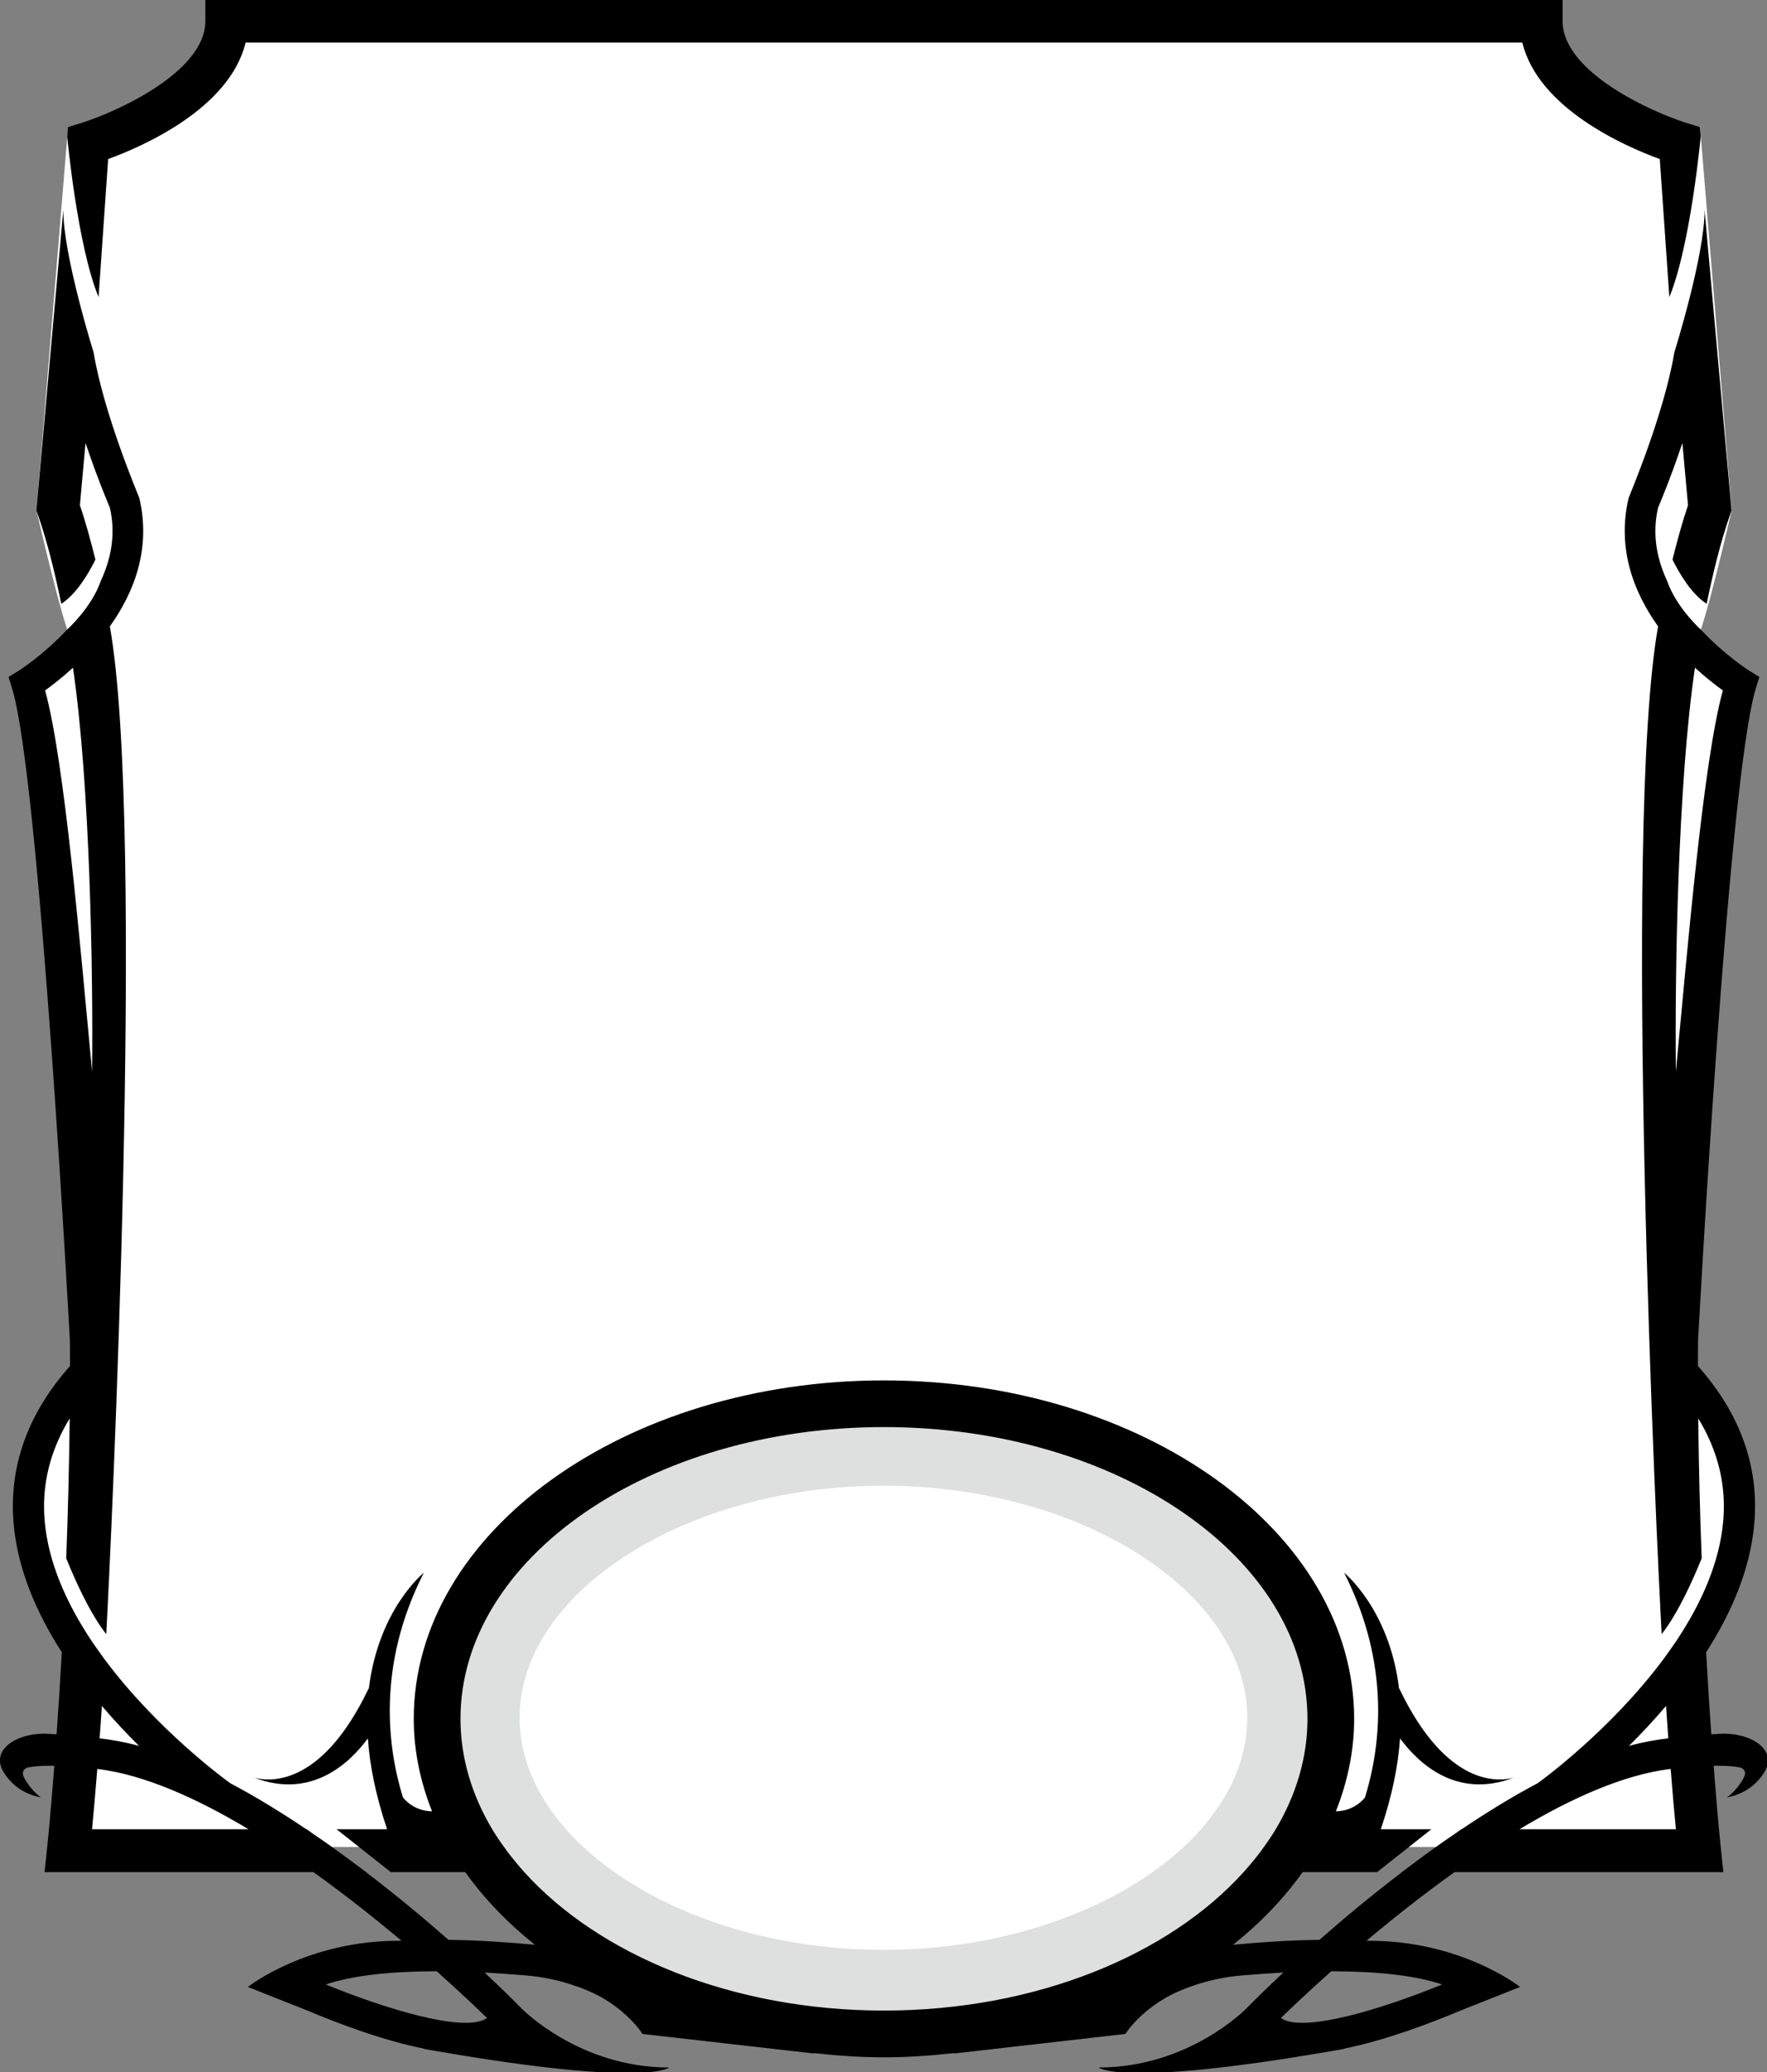 <?xml version="1.0" encoding="UTF-8" standalone="no"?>
<!-- Created with Inkscape (http://www.inkscape.org/) -->

<svg
   xmlns:dc="http://purl.org/dc/elements/1.1/"
   xmlns:cc="http://creativecommons.org/ns#"
   xmlns:rdf="http://www.w3.org/1999/02/22-rdf-syntax-ns#"
   xmlns:svg="http://www.w3.org/2000/svg"
   xmlns="http://www.w3.org/2000/svg"
   xmlns:sodipodi="http://sodipodi.sourceforge.net/DTD/sodipodi-0.dtd"
   xmlns:inkscape="http://www.inkscape.org/namespaces/inkscape"
   width="192.333mm"
   height="225.49mm"
   viewBox="0 0 192.333 225.49"
   version="1.1"
   id="svg7313"
   inkscape:version="0.92.3 (2405546, 2018-03-11)"
   sodipodi:docname="attr-1.svg">
  <rect x="0" y="0" width="192.333" height="225.49" fill="#808080" stroke="none"/>
  <defs
     id="defs7307" />
  <sodipodi:namedview
     id="base"
     pagecolor="#ffffff"
     bordercolor="#666666"
     borderopacity="1.0"
     inkscape:pageopacity="0.0"
     inkscape:pageshadow="2"
     inkscape:zoom="0.35"
     inkscape:cx="245.91292"
     inkscape:cy="259.66498"
     inkscape:document-units="mm"
     inkscape:current-layer="layer1"
     showgrid="false"
     inkscape:window-width="1920"
     inkscape:window-height="1017"
     inkscape:window-x="-8"
     inkscape:window-y="-8"
     inkscape:window-maximized="1"
     fit-margin-top="0"
     fit-margin-left="0"
     fit-margin-right="0"
     fit-margin-bottom="0" />
  <g
     inkscape:label="Layer 1"
     inkscape:groupmode="layer"
     id="layer1"
     transform="translate(-9.506,-7.041)">
    <g
       transform="matrix(10.238,0,0,10.238,-34.232,-456.958)"
       id="g7286">
      <g
         transform="matrix(0.353,0,0,-0.353,4.54,52.543)"
         id="g4116">
        <path
           inkscape:connector-curvature="0"
           id="path4118"
           style="fill:#ffffff;fill-opacity:1;fill-rule:nonzero;stroke:none"
           d="m 0,0 c 0,0 2.231,-11.25 1.5,-21.5 0,0 -3.125,-3.125 0.25,-8.187 l -0.28,-5.472 h 24.397 24.398 l -0.281,5.472 c 3.375,5.062 0.25,8.187 0.25,8.187 -0.731,10.25 1.5,21.5 1.5,21.5 l -1.437,1.062 c 0.312,0.563 1.098,4.029 1.098,4.029 L 50.443,16.636 C 47.59,15.459 45.75,19.775 45.75,19.775 H 25.867 5.984 c 0,0 -1.839,-4.316 -4.693,-3.139 L 0.34,5.091 c 0,0 0.785,-3.466 1.097,-4.029 z" />
      </g>
      <g
         id="g7274">
        <g
           id="g7265">
          <g
             transform="matrix(0.353,0,0,-0.353,13.665,60.676)"
             id="g4120">
            <path
               inkscape:connector-curvature="0"
               id="path4122"
               style="fill:#ffffff;fill-opacity:1;fill-rule:nonzero;stroke:none"
               d="m 0,0 c 6.731,0 12.208,-3.695 12.208,-8.238 0,-4.543 -5.477,-8.24 -12.208,-8.24 -6.731,0 -12.208,3.697 -12.208,8.24 C -12.208,-3.695 -6.731,0 0,0" />
          </g>
          <g
             transform="matrix(0.353,0,0,-0.353,13.665,66.048)"
             id="g4124">
            <path
               inkscape:connector-curvature="0"
               id="path4126"
               style="fill:#dedfdf;fill-opacity:1;fill-rule:nonzero;stroke:none"
               d="m 0,0 c -5.939,0 -10.958,3.201 -10.958,6.989 0,3.788 5.019,6.989 10.958,6.989 5.939,0 10.958,-3.201 10.958,-6.989 C 10.958,3.201 5.939,0 0,0 m 0,-2.5 c 7.434,0 13.458,4.249 13.458,9.489 0,5.24 -6.024,9.489 -13.458,9.489 -7.433,0 -13.458,-4.249 -13.458,-9.489 0,-5.24 6.025,-9.489 13.458,-9.489" />
          </g>
        </g>
        <g
           id="g4128"
           transform="matrix(0.353,0,0,-0.353,5.32,48.479)">
          <path
             d="m 0,0 c -0.641,1.551 -0.945,4.839 -0.945,4.839 l 0.023,0.279 0.413,0.128 c 0.968,0.3 3.725,1.507 3.725,3.063 V 8.953 H 44.094 V 8.309 c 0,-1.556 2.756,-2.763 3.724,-3.063 L 48.23,5.118 48.254,4.839 c 0,0 -0.304,-3.288 -0.945,-4.839 l -0.288,4.155 c -1.067,0.391 -3.66,1.532 -4.14,3.508 H 4.429 C 3.948,5.687 1.355,4.546 0.289,4.155 Z m -1.444,-43.269 -0.001,-0.002 c 0.055,0 0.121,-0.004 0.181,-0.008 0.052,0.733 0.106,1.561 0.157,2.47 -0.75,1.167 -1.329,2.48 -1.451,3.868 -0.151,1.724 0.426,3.321 1.699,4.754 0,0.252 -0.003,0.51 -0.005,0.767 0,0 -0.907,16.929 -1.74,19.634 l -0.107,0.346 0.31,0.191 c 0.014,0.009 0.736,0.468 1.445,1.227 0,0 0.746,0.667 1.022,1.471 0.306,0.657 0.461,1.404 0.274,2.21 -0.031,0.072 -0.379,0.891 -0.733,1.948 l -0.169,-1.876 c 0.176,-0.517 0.326,-1.07 0.467,-1.636 -0.197,-0.403 -0.568,-1.04 -1.028,-1.331 -0.195,0.949 -0.419,1.862 -0.703,2.679 l -0.047,0.13 0.812,9.054 c -0.01,-1.353 0.912,-4.294 0.912,-4.294 0.305,-1.85 1.342,-4.289 1.376,-4.382 0.363,-1.538 -0.166,-2.859 -0.887,-3.868 1.083,-6.091 0.028,-27.819 -0.108,-30.346 -0.503,0.638 -0.959,1.67 -1.206,2.284 0.051,1.316 0.087,2.739 0.105,4.213 -0.591,-0.969 -0.85,-2.003 -0.754,-3.09 0.109,-1.258 0.662,-2.471 1.377,-3.557 0.036,-0.053 0.068,-0.101 0.101,-0.149 0.097,-0.142 0.197,-0.281 0.298,-0.42 0.023,-0.03 0.035,-0.046 0.035,-0.046 v -0.002 c 1.578,-2.116 3.623,-3.611 3.778,-3.722 0.776,-0.409 1.546,-0.886 2.291,-1.386 h 0.012 l 0.165,-0.119 c 0.52,-0.353 1.024,-0.719 1.509,-1.087 l 0.118,-0.085 H 8.054 c 0.932,-0.711 1.784,-1.422 2.485,-2.04 0.913,-0.01 1.811,-0.073 2.602,-0.148 -0.825,0.659 -1.532,1.393 -2.096,2.188 H 9.408 8.802 l -1.634,1.291 H 8.69 c -0.344,1.019 -0.523,1.93 -0.579,2.736 -0.541,-0.736 -1.695,-1.846 -3.424,-1.182 0.392,-0.112 2.002,-0.347 3.448,2.687 l 0.004,-0.016 c 0.289,2.406 1.657,3.498 1.657,3.498 -1.42,-2.791 -1.091,-5.268 -0.63,-6.764 0.008,-0.009 0.297,-0.41 0.878,-0.419 -0.352,0.887 -0.551,1.818 -0.551,2.785 0,5.621 6.354,10.191 14.161,10.191 7.809,0 14.162,-4.57 14.162,-10.191 0,-0.967 -0.199,-1.898 -0.55,-2.785 0.581,0.009 0.869,0.41 0.877,0.419 0.461,1.496 0.791,3.973 -0.629,6.764 0,0 1.368,-1.092 1.656,-3.498 l 0.004,0.016 c 1.446,-3.034 3.056,-2.799 3.449,-2.687 -1.729,-0.664 -2.884,0.446 -3.425,1.182 -0.055,-0.806 -0.234,-1.717 -0.579,-2.736 h 1.522 l -1.634,-1.291 h -0.623 -1.619 c -0.565,-0.795 -1.272,-1.529 -2.096,-2.188 0.79,0.075 1.688,0.138 2.602,0.148 0.701,0.618 1.552,1.329 2.485,2.04 h -0.007 l 0.117,0.085 c 0.486,0.368 0.988,0.734 1.51,1.087 l 0.165,0.119 h 0.012 c 0.745,0.5 1.514,0.977 2.291,1.386 0.154,0.111 2.199,1.606 3.777,3.722 v 0.002 c 0,0 0.013,0.016 0.035,0.046 0.102,0.139 0.201,0.278 0.298,0.42 0.033,0.048 0.066,0.096 0.101,0.149 0.716,1.086 1.267,2.299 1.377,3.557 0.096,1.087 -0.162,2.121 -0.753,3.09 0.017,-1.474 0.052,-2.897 0.104,-4.213 -0.247,-0.614 -0.703,-1.646 -1.206,-2.284 -0.137,2.527 -1.191,24.255 -0.107,30.346 -0.721,1.009 -1.25,2.33 -0.887,3.868 0.032,0.093 1.07,2.532 1.376,4.382 0,0 0.922,2.941 0.91,4.294 l 0.813,-9.054 -0.046,-0.13 c -0.284,-0.817 -0.508,-1.73 -0.703,-2.679 -0.46,0.291 -0.831,0.928 -1.029,1.331 0.141,0.566 0.291,1.119 0.467,1.636 l -0.169,1.876 c -0.353,-1.057 -0.701,-1.876 -0.732,-1.948 -0.188,-0.806 -0.033,-1.553 0.273,-2.21 0.277,-0.804 1.022,-1.471 1.022,-1.471 0.71,-0.759 1.431,-1.218 1.446,-1.227 l 0.31,-0.191 -0.108,-0.346 c -0.832,-2.705 -1.739,-19.634 -1.739,-19.634 -0.002,-0.257 -0.005,-0.515 -0.005,-0.767 1.272,-1.433 1.85,-3.03 1.698,-4.754 -0.123,-1.388 -0.701,-2.701 -1.45,-3.868 0.05,-0.909 0.104,-1.737 0.155,-2.47 0.062,0.004 0.127,0.008 0.183,0.008 l -0.001,0.002 c 0.978,0.081 1.835,-0.462 1.419,-1.146 -0.415,-0.686 -1.126,-0.76 -1.126,-0.76 0,0 0.269,0.171 0.49,0.563 0.11,0.197 0.024,0.288 -0.09,0.333 -0.082,0.014 -0.162,0.028 -0.251,0.036 h -0.002 c -0.18,0.015 -0.369,0.019 -0.551,0.017 0.117,-1.52 0.211,-2.438 0.217,-2.488 l 0.076,-0.715 h -6.884 -1.213 c -0.962,-0.687 -1.868,-1.408 -2.652,-2.067 2.842,0.025 4.626,-1.391 4.626,-1.391 l -1.81,-0.718 10e-4,10e-4 c -0.874,-0.37 -2.259,-0.897 -3.515,-1.145 0.009,-0.002 0.02,-0.005 0.02,-0.005 -0.077,-0.014 -0.143,-0.024 -0.218,-0.037 -0.055,-0.01 -0.108,-0.021 -0.161,-0.028 -6.348,-1.099 -7.011,-0.494 -7.011,-0.494 2.731,0 4.453,1.781 4.453,1.781 l 0.157,0.159 c 0.065,0.063 0.407,0.407 0.954,0.92 -0.404,-0.022 -0.8,-0.05 -1.184,-0.082 h -0.005 c -0.098,-0.009 -0.19,-0.019 -0.286,-0.028 -0.19,-0.022 -0.465,-0.067 -0.775,-0.147 -0.18,-0.045 -0.375,-0.105 -0.575,-0.177 -0.031,-0.011 -0.061,-0.022 -0.092,-0.035 -0.207,-0.079 -0.42,-0.174 -0.626,-0.289 -0.025,-0.013 -0.047,-0.031 -0.071,-0.046 -0.174,-0.1 -0.34,-0.222 -0.503,-0.354 -0.05,-0.042 -0.099,-0.084 -0.148,-0.128 -0.179,-0.166 -0.35,-0.347 -0.492,-0.563 l -5.187,-0.592 0.041,0.017 c -0.695,-0.077 -1.402,-0.129 -2.126,-0.129 -0.722,0 -1.429,0.052 -2.125,0.129 l 0.041,-0.017 -5.187,0.592 c -0.145,0.218 -0.317,0.401 -0.499,0.567 -0.047,0.044 -0.096,0.085 -0.145,0.128 -0.167,0.135 -0.341,0.26 -0.519,0.365 -0.021,0.011 -0.039,0.025 -0.059,0.036 -0.209,0.115 -0.42,0.209 -0.626,0.288 -0.04,0.015 -0.078,0.029 -0.115,0.042 -0.197,0.069 -0.392,0.131 -0.568,0.174 -0.302,0.073 -0.565,0.117 -0.75,0.139 -0.096,0.009 -0.189,0.019 -0.286,0.028 h -0.005 c -0.384,0.032 -0.781,0.06 -1.184,0.082 0.547,-0.513 0.889,-0.857 0.953,-0.92 l 0.157,-0.159 c 0,0 1.722,-1.781 4.452,-1.781 0,0 -0.662,-0.605 -7.009,0.494 -0.054,0.007 -0.107,0.018 -0.161,0.028 -0.076,0.013 -0.142,0.023 -0.218,0.037 0,0 0.011,0.003 0.019,0.005 -1.257,0.248 -2.641,0.775 -3.514,1.145 l 0.001,-10e-4 -1.81,0.718 c 0,0 1.783,1.416 4.626,1.391 -0.784,0.659 -1.691,1.38 -2.652,2.067 h -1.23 -6.868 l 0.076,0.715 c 0.006,0.05 0.101,0.968 0.218,2.488 -0.184,0.002 -0.371,-0.002 -0.552,-0.017 h -0.002 c -0.089,-0.008 -0.169,-0.022 -0.251,-0.036 -0.113,-0.045 -0.201,-0.136 -0.091,-0.333 0.221,-0.392 0.49,-0.563 0.49,-0.563 0,0 -0.709,0.074 -1.124,0.76 -0.417,0.684 0.44,1.227 1.419,1.146 m 48.949,19.948 c 0.353,3.722 0.825,9.338 1.415,11.476 -0.212,0.151 -0.512,0.384 -0.84,0.684 -0.516,-3.485 -0.608,-9.215 -0.575,-12.16 m -1.412,-20.306 c 0.403,0.109 0.797,0.181 1.184,0.227 -0.022,0.305 -0.046,0.636 -0.068,0.975 -0.374,-0.438 -0.752,-0.844 -1.116,-1.202 m -3.298,-2.511 h 4.711 c -0.042,0.434 -0.098,1.055 -0.158,1.816 -1.41,-0.169 -3,-0.884 -4.553,-1.816 m -7.183,-5.683 c 0.015,-0.012 0.031,-0.023 0.049,-0.033 0.694,-0.391 2.98,0.294 4.804,1.042 -0.862,0.291 -2.073,0.396 -3.338,0.398 -0.708,-0.631 -1.239,-1.136 -1.515,-1.407 m -11.958,0.223 c 4.573,0 8.58,1.672 10.832,4.169 0.182,0.202 0.353,0.409 0.513,0.619 0.017,0.023 0.031,0.047 0.048,0.069 0.144,0.196 0.282,0.395 0.405,0.601 0.613,1.027 0.957,2.15 0.957,3.327 0,4.843 -5.722,8.785 -12.755,8.785 -7.032,0 -12.754,-3.942 -12.754,-8.785 0,-1.177 0.344,-2.3 0.957,-3.327 0.123,-0.206 0.26,-0.405 0.407,-0.603 0.015,-0.022 0.03,-0.044 0.047,-0.067 0.16,-0.21 0.331,-0.417 0.511,-0.619 2.252,-2.497 6.26,-4.169 10.832,-4.169 m -13.471,1.184 c -1.265,-0.002 -2.476,-0.107 -3.338,-0.398 1.824,-0.748 4.108,-1.433 4.803,-1.042 0.018,0.01 0.035,0.021 0.049,0.033 -0.276,0.271 -0.806,0.776 -1.514,1.407 M 0.031,-43.4 c 0.389,-0.046 0.781,-0.118 1.186,-0.227 -0.364,0.358 -0.743,0.764 -1.117,1.202 -0.022,-0.339 -0.045,-0.67 -0.069,-0.975 m -0.227,-2.738 h 4.711 c -1.553,0.932 -3.144,1.647 -4.553,1.816 -0.062,-0.761 -0.116,-1.382 -0.158,-1.816 m 0.001,22.817 c 0.033,2.945 -0.061,8.675 -0.576,12.16 -0.328,-0.3 -0.628,-0.533 -0.839,-0.684 0.589,-2.138 1.061,-7.754 1.415,-11.476"
             style="fill:#000000;fill-opacity:1;fill-rule:nonzero;stroke:none"
             id="path4130"
             inkscape:connector-curvature="0" />
        </g>
      </g>
    </g>
  </g>
</svg>
